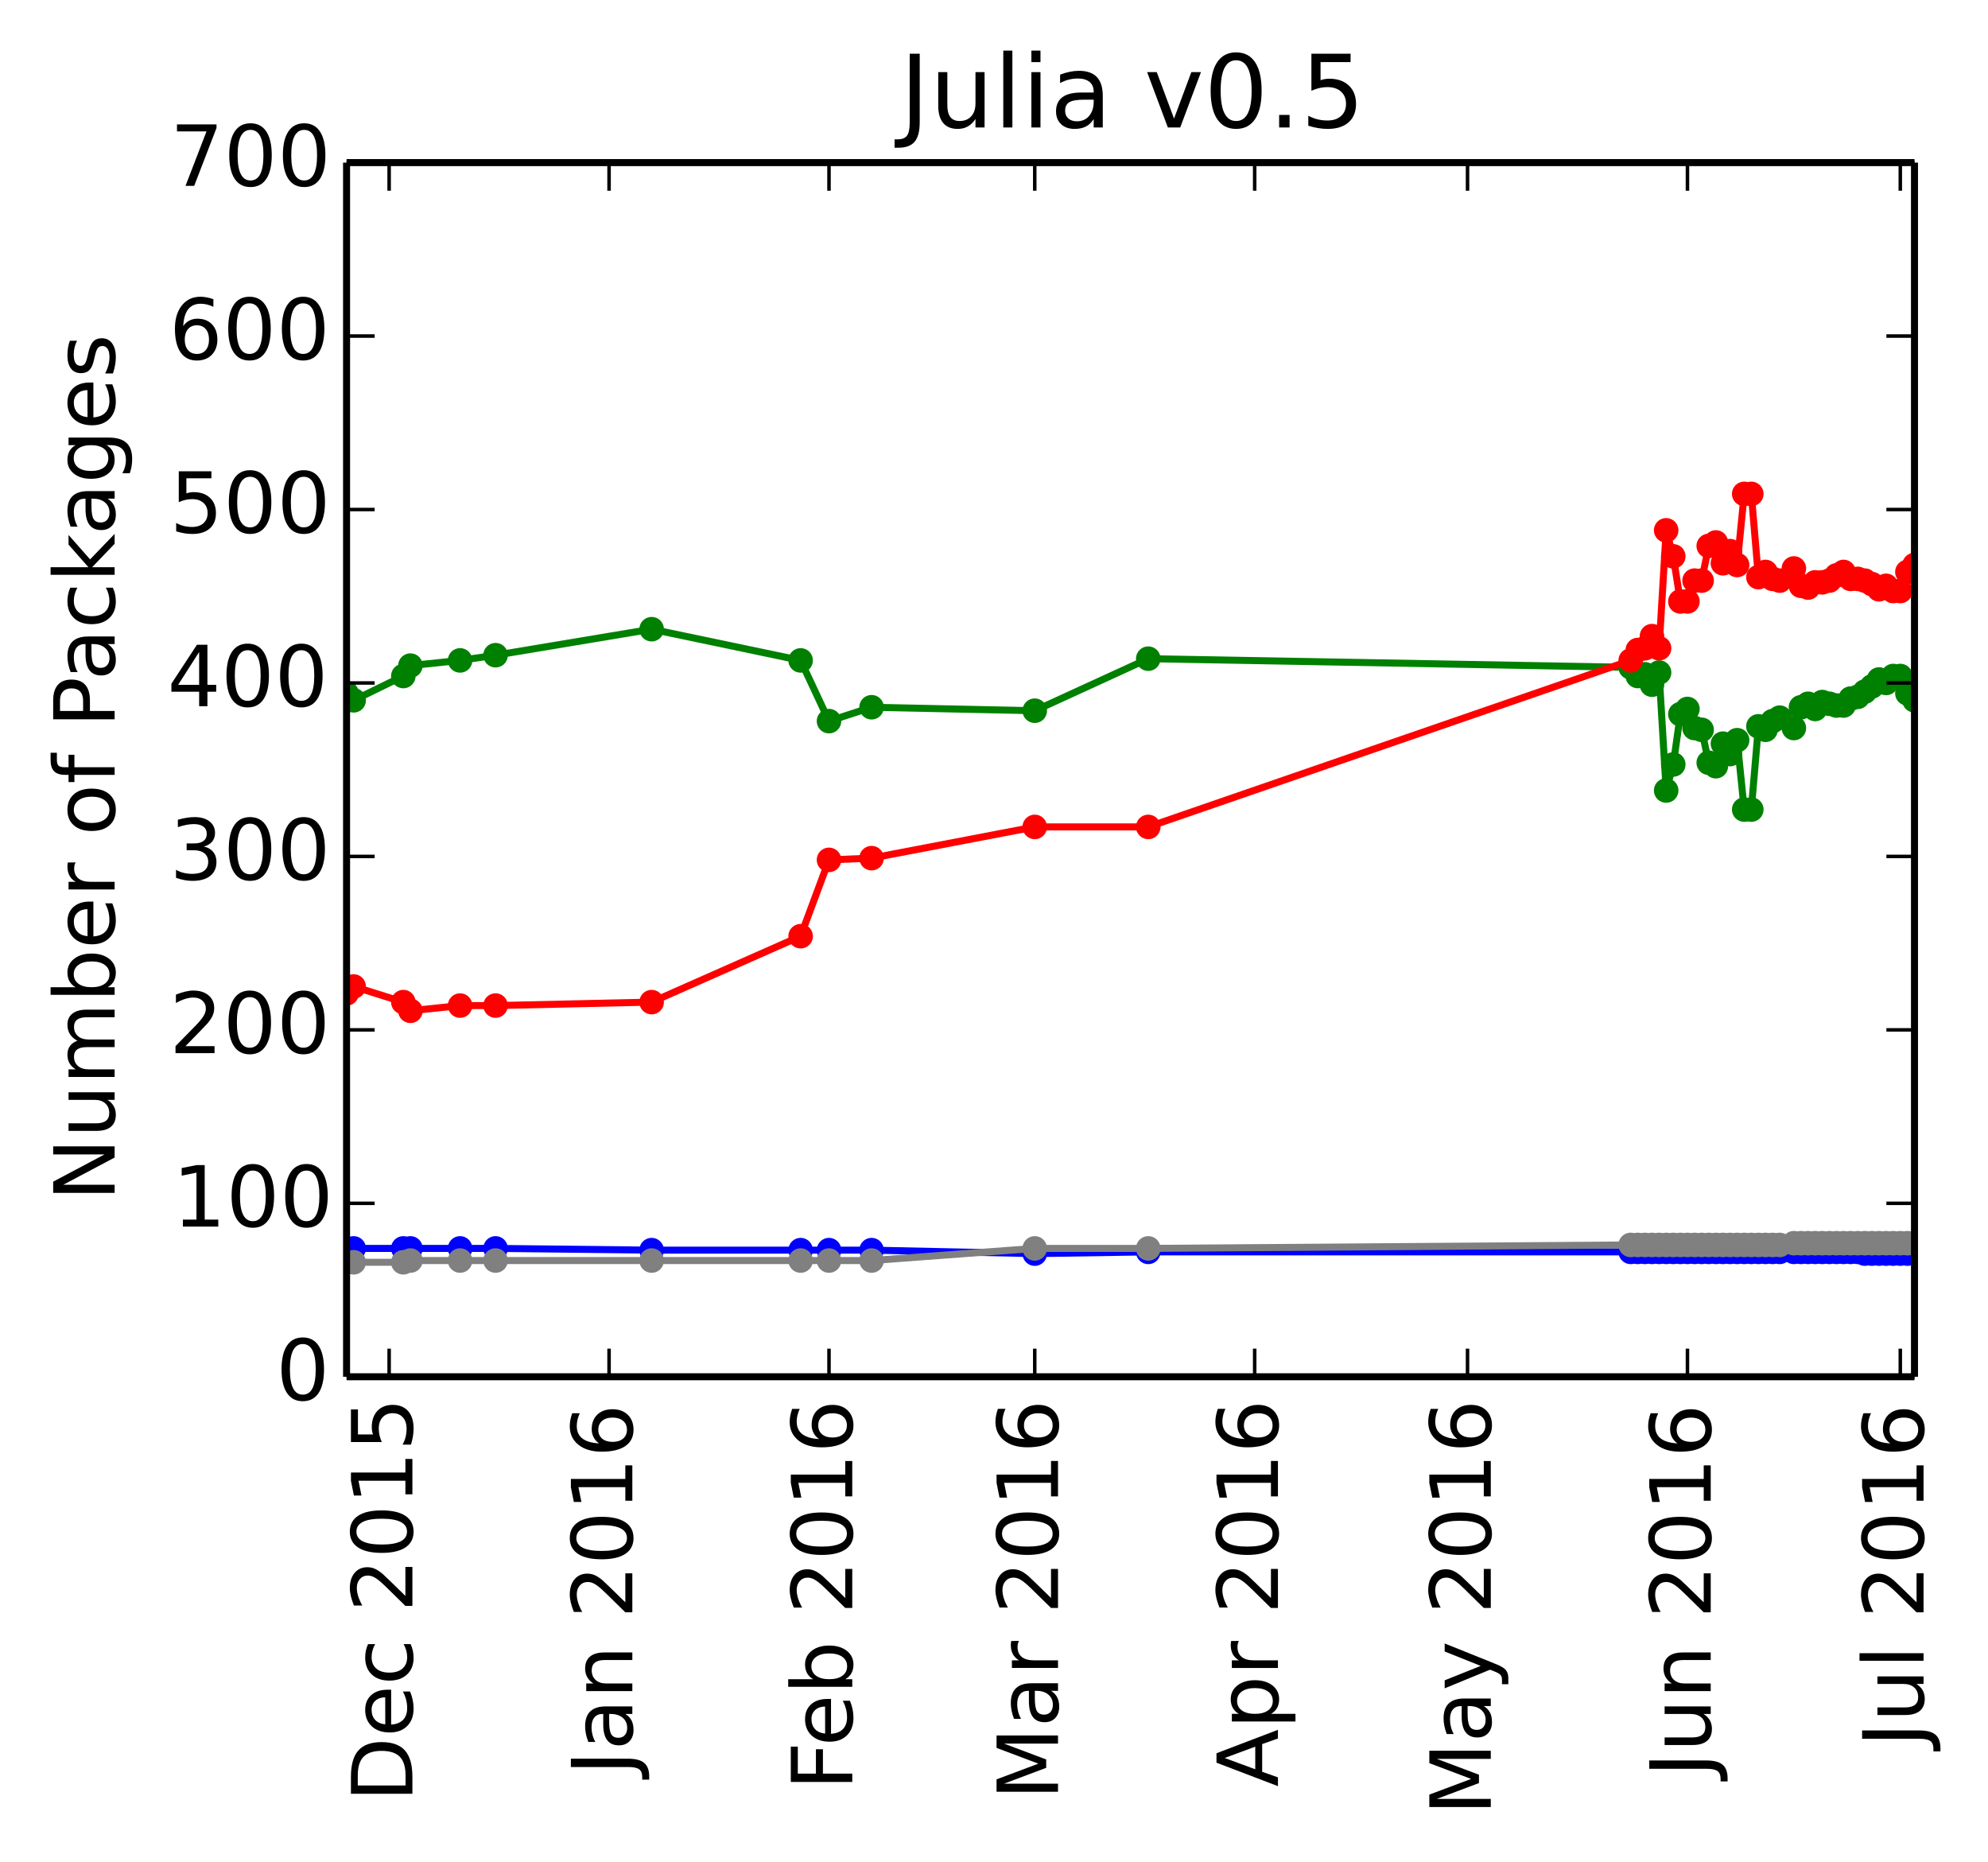 <?xml version="1.0" encoding="utf-8" standalone="no"?>
<!DOCTYPE svg PUBLIC "-//W3C//DTD SVG 1.1//EN"
  "http://www.w3.org/Graphics/SVG/1.1/DTD/svg11.dtd">
<!-- Created with matplotlib (http://matplotlib.org/) -->
<svg height="265pt" version="1.1" viewBox="0 0 283 265" width="283pt" xmlns="http://www.w3.org/2000/svg" xmlns:xlink="http://www.w3.org/1999/xlink">
 <defs>
  <style type="text/css">
*{stroke-linecap:butt;stroke-linejoin:round;}
  </style>
 </defs>
 <g id="figure_1">
  <g id="patch_1">
   <path d="
M0 265.55
L283.522 265.55
L283.522 0
L0 0
z
" style="fill:#ffffff;"/>
  </g>
  <g id="axes_1">
   <g id="patch_2">
    <path d="
M49.335 195.942
L272.535 195.942
L272.535 23.142
L49.335 23.142
z
" style="fill:#ffffff;"/>
   </g>
   <g id="line2d_1"/>
   <g id="line2d_2"/>
   <g id="line2d_3"/>
   <g id="line2d_4"/>
   <g id="line2d_5"/>
   <g id="line2d_6">
    <path clip-path="url(#pa14dda18ed)" d="
M272.535 99.668
L271.525 98.68
L270.515 96.212
L269.505 96.212
L268.495 97.199
L267.485 96.705
L266.475 97.693
L265.465 98.433
L264.455 99.174
L263.445 99.421
L262.435 100.408
L261.425 100.408
L260.416 100.161
L259.406 99.914
L258.396 100.902
L257.386 100.161
L256.376 100.655
L255.366 103.617
L253.346 102.136
L252.336 102.63
L251.326 103.864
L250.316 103.37
L249.306 115.219
L248.296 115.219
L247.286 105.345
L246.276 107.32
L245.266 105.839
L244.256 109.048
L243.246 108.554
L242.236 103.864
L241.226 103.617
L240.216 100.902
L239.206 101.642
L238.197 108.801
L237.187 112.504
L236.177 95.718
L235.167 97.446
L234.157 95.965
L233.147 96.212
L232.137 94.977
L163.46 93.743
L147.301 101.149
L124.072 100.655
L118.012 102.63
L113.972 93.99
L92.763 89.546
L70.544 93.249
L65.494 93.99
L58.425 94.73
L57.415 96.212
L50.345 99.668
L49.335 98.68" style="fill:none;stroke:#008000;stroke-linecap:square;"/>
    <defs>
     <path d="
M0 1.5
C0.398 1.5 0.779 1.342 1.061 1.061
C1.342 0.779 1.5 0.398 1.5 0
C1.5 -0.398 1.342 -0.779 1.061 -1.061
C0.779 -1.342 0.398 -1.5 0 -1.5
C-0.398 -1.5 -0.779 -1.342 -1.061 -1.061
C-1.342 -0.779 -1.5 -0.398 -1.5 0
C-1.5 0.398 -1.342 0.779 -1.061 1.061
C-0.779 1.342 -0.398 1.5 0 1.5
z
" id="mb0b177905e" style="stroke:#008000;stroke-width:0.5;"/>
    </defs>
    <g clip-path="url(#pa14dda18ed)">
     <use style="fill:#008000;stroke:#008000;stroke-width:0.5;" x="272.535" xlink:href="#mb0b177905e" y="99.667"/>
     <use style="fill:#008000;stroke:#008000;stroke-width:0.5;" x="271.525" xlink:href="#mb0b177905e" y="98.68"/>
     <use style="fill:#008000;stroke:#008000;stroke-width:0.5;" x="270.515" xlink:href="#mb0b177905e" y="96.211"/>
     <use style="fill:#008000;stroke:#008000;stroke-width:0.5;" x="269.505" xlink:href="#mb0b177905e" y="96.211"/>
     <use style="fill:#008000;stroke:#008000;stroke-width:0.5;" x="268.495" xlink:href="#mb0b177905e" y="97.199"/>
     <use style="fill:#008000;stroke:#008000;stroke-width:0.5;" x="267.485" xlink:href="#mb0b177905e" y="96.705"/>
     <use style="fill:#008000;stroke:#008000;stroke-width:0.5;" x="266.475" xlink:href="#mb0b177905e" y="97.693"/>
     <use style="fill:#008000;stroke:#008000;stroke-width:0.5;" x="265.465" xlink:href="#mb0b177905e" y="98.433"/>
     <use style="fill:#008000;stroke:#008000;stroke-width:0.5;" x="264.455" xlink:href="#mb0b177905e" y="99.174"/>
     <use style="fill:#008000;stroke:#008000;stroke-width:0.5;" x="263.445" xlink:href="#mb0b177905e" y="99.421"/>
     <use style="fill:#008000;stroke:#008000;stroke-width:0.5;" x="262.435" xlink:href="#mb0b177905e" y="100.408"/>
     <use style="fill:#008000;stroke:#008000;stroke-width:0.5;" x="261.425" xlink:href="#mb0b177905e" y="100.408"/>
     <use style="fill:#008000;stroke:#008000;stroke-width:0.5;" x="260.416" xlink:href="#mb0b177905e" y="100.161"/>
     <use style="fill:#008000;stroke:#008000;stroke-width:0.5;" x="259.406" xlink:href="#mb0b177905e" y="99.914"/>
     <use style="fill:#008000;stroke:#008000;stroke-width:0.5;" x="258.396" xlink:href="#mb0b177905e" y="100.902"/>
     <use style="fill:#008000;stroke:#008000;stroke-width:0.5;" x="257.386" xlink:href="#mb0b177905e" y="100.161"/>
     <use style="fill:#008000;stroke:#008000;stroke-width:0.5;" x="256.376" xlink:href="#mb0b177905e" y="100.655"/>
     <use style="fill:#008000;stroke:#008000;stroke-width:0.5;" x="255.366" xlink:href="#mb0b177905e" y="103.617"/>
     <use style="fill:#008000;stroke:#008000;stroke-width:0.5;" x="253.346" xlink:href="#mb0b177905e" y="102.136"/>
     <use style="fill:#008000;stroke:#008000;stroke-width:0.5;" x="252.336" xlink:href="#mb0b177905e" y="102.63"/>
     <use style="fill:#008000;stroke:#008000;stroke-width:0.5;" x="251.326" xlink:href="#mb0b177905e" y="103.864"/>
     <use style="fill:#008000;stroke:#008000;stroke-width:0.5;" x="250.316" xlink:href="#mb0b177905e" y="103.37"/>
     <use style="fill:#008000;stroke:#008000;stroke-width:0.5;" x="249.306" xlink:href="#mb0b177905e" y="115.219"/>
     <use style="fill:#008000;stroke:#008000;stroke-width:0.5;" x="248.296" xlink:href="#mb0b177905e" y="115.219"/>
     <use style="fill:#008000;stroke:#008000;stroke-width:0.5;" x="247.286" xlink:href="#mb0b177905e" y="105.345"/>
     <use style="fill:#008000;stroke:#008000;stroke-width:0.5;" x="246.276" xlink:href="#mb0b177905e" y="107.32"/>
     <use style="fill:#008000;stroke:#008000;stroke-width:0.5;" x="245.266" xlink:href="#mb0b177905e" y="105.839"/>
     <use style="fill:#008000;stroke:#008000;stroke-width:0.5;" x="244.256" xlink:href="#mb0b177905e" y="109.048"/>
     <use style="fill:#008000;stroke:#008000;stroke-width:0.5;" x="243.246" xlink:href="#mb0b177905e" y="108.554"/>
     <use style="fill:#008000;stroke:#008000;stroke-width:0.5;" x="242.236" xlink:href="#mb0b177905e" y="103.864"/>
     <use style="fill:#008000;stroke:#008000;stroke-width:0.5;" x="241.226" xlink:href="#mb0b177905e" y="103.617"/>
     <use style="fill:#008000;stroke:#008000;stroke-width:0.5;" x="240.216" xlink:href="#mb0b177905e" y="100.902"/>
     <use style="fill:#008000;stroke:#008000;stroke-width:0.5;" x="239.206" xlink:href="#mb0b177905e" y="101.642"/>
     <use style="fill:#008000;stroke:#008000;stroke-width:0.5;" x="238.197" xlink:href="#mb0b177905e" y="108.801"/>
     <use style="fill:#008000;stroke:#008000;stroke-width:0.5;" x="237.187" xlink:href="#mb0b177905e" y="112.504"/>
     <use style="fill:#008000;stroke:#008000;stroke-width:0.5;" x="236.177" xlink:href="#mb0b177905e" y="95.718"/>
     <use style="fill:#008000;stroke:#008000;stroke-width:0.5;" x="235.167" xlink:href="#mb0b177905e" y="97.446"/>
     <use style="fill:#008000;stroke:#008000;stroke-width:0.5;" x="234.157" xlink:href="#mb0b177905e" y="95.965"/>
     <use style="fill:#008000;stroke:#008000;stroke-width:0.5;" x="233.147" xlink:href="#mb0b177905e" y="96.211"/>
     <use style="fill:#008000;stroke:#008000;stroke-width:0.5;" x="232.137" xlink:href="#mb0b177905e" y="94.977"/>
     <use style="fill:#008000;stroke:#008000;stroke-width:0.5;" x="163.46" xlink:href="#mb0b177905e" y="93.743"/>
     <use style="fill:#008000;stroke:#008000;stroke-width:0.5;" x="147.301" xlink:href="#mb0b177905e" y="101.149"/>
     <use style="fill:#008000;stroke:#008000;stroke-width:0.5;" x="124.072" xlink:href="#mb0b177905e" y="100.655"/>
     <use style="fill:#008000;stroke:#008000;stroke-width:0.5;" x="118.012" xlink:href="#mb0b177905e" y="102.63"/>
     <use style="fill:#008000;stroke:#008000;stroke-width:0.5;" x="113.972" xlink:href="#mb0b177905e" y="93.99"/>
     <use style="fill:#008000;stroke:#008000;stroke-width:0.5;" x="92.763" xlink:href="#mb0b177905e" y="89.546"/>
     <use style="fill:#008000;stroke:#008000;stroke-width:0.5;" x="70.544" xlink:href="#mb0b177905e" y="93.249"/>
     <use style="fill:#008000;stroke:#008000;stroke-width:0.5;" x="65.494" xlink:href="#mb0b177905e" y="93.99"/>
     <use style="fill:#008000;stroke:#008000;stroke-width:0.5;" x="58.425" xlink:href="#mb0b177905e" y="94.73"/>
     <use style="fill:#008000;stroke:#008000;stroke-width:0.5;" x="57.415" xlink:href="#mb0b177905e" y="96.211"/>
     <use style="fill:#008000;stroke:#008000;stroke-width:0.5;" x="50.345" xlink:href="#mb0b177905e" y="99.667"/>
     <use style="fill:#008000;stroke:#008000;stroke-width:0.5;" x="49.335" xlink:href="#mb0b177905e" y="98.68"/>
    </g>
   </g>
   <g id="line2d_7">
    <path clip-path="url(#pa14dda18ed)" d="
M272.535 80.413
L271.525 81.4
L270.515 84.115
L269.505 84.115
L268.495 83.375
L267.485 83.869
L266.475 83.128
L265.465 82.634
L264.455 82.388
L263.445 82.388
L262.435 81.4
L261.425 81.894
L260.416 82.634
L259.406 82.881
L258.396 82.881
L257.386 83.622
L256.376 83.375
L255.366 80.906
L253.346 82.634
L252.336 82.388
L251.326 81.4
L250.316 82.141
L249.306 70.291
L248.296 70.291
L247.286 80.413
L246.276 78.438
L245.266 80.166
L244.256 77.204
L243.246 77.697
L242.236 82.634
L241.226 82.634
L240.216 85.597
L239.206 85.597
L238.197 79.178
L237.187 75.475
L236.177 92.262
L235.167 90.534
L234.157 92.262
L233.147 92.509
L232.137 93.99
L163.46 117.688
L147.301 117.688
L124.072 122.131
L118.012 122.378
L113.972 133.24
L92.763 142.621
L70.544 143.114
L65.494 143.114
L58.425 143.855
L57.415 142.621
L50.345 140.399
L49.335 141.386" style="fill:none;stroke:#ff0000;stroke-linecap:square;"/>
    <defs>
     <path d="
M0 1.5
C0.398 1.5 0.779 1.342 1.061 1.061
C1.342 0.779 1.5 0.398 1.5 0
C1.5 -0.398 1.342 -0.779 1.061 -1.061
C0.779 -1.342 0.398 -1.5 0 -1.5
C-0.398 -1.5 -0.779 -1.342 -1.061 -1.061
C-1.342 -0.779 -1.5 -0.398 -1.5 0
C-1.5 0.398 -1.342 0.779 -1.061 1.061
C-0.779 1.342 -0.398 1.5 0 1.5
z
" id="ma07bdd5909" style="stroke:#ff0000;stroke-width:0.5;"/>
    </defs>
    <g clip-path="url(#pa14dda18ed)">
     <use style="fill:#ff0000;stroke:#ff0000;stroke-width:0.5;" x="272.535" xlink:href="#ma07bdd5909" y="80.413"/>
     <use style="fill:#ff0000;stroke:#ff0000;stroke-width:0.5;" x="271.525" xlink:href="#ma07bdd5909" y="81.4"/>
     <use style="fill:#ff0000;stroke:#ff0000;stroke-width:0.5;" x="270.515" xlink:href="#ma07bdd5909" y="84.115"/>
     <use style="fill:#ff0000;stroke:#ff0000;stroke-width:0.5;" x="269.505" xlink:href="#ma07bdd5909" y="84.115"/>
     <use style="fill:#ff0000;stroke:#ff0000;stroke-width:0.5;" x="268.495" xlink:href="#ma07bdd5909" y="83.375"/>
     <use style="fill:#ff0000;stroke:#ff0000;stroke-width:0.5;" x="267.485" xlink:href="#ma07bdd5909" y="83.869"/>
     <use style="fill:#ff0000;stroke:#ff0000;stroke-width:0.5;" x="266.475" xlink:href="#ma07bdd5909" y="83.128"/>
     <use style="fill:#ff0000;stroke:#ff0000;stroke-width:0.5;" x="265.465" xlink:href="#ma07bdd5909" y="82.634"/>
     <use style="fill:#ff0000;stroke:#ff0000;stroke-width:0.5;" x="264.455" xlink:href="#ma07bdd5909" y="82.387"/>
     <use style="fill:#ff0000;stroke:#ff0000;stroke-width:0.5;" x="263.445" xlink:href="#ma07bdd5909" y="82.387"/>
     <use style="fill:#ff0000;stroke:#ff0000;stroke-width:0.5;" x="262.435" xlink:href="#ma07bdd5909" y="81.4"/>
     <use style="fill:#ff0000;stroke:#ff0000;stroke-width:0.5;" x="261.425" xlink:href="#ma07bdd5909" y="81.894"/>
     <use style="fill:#ff0000;stroke:#ff0000;stroke-width:0.5;" x="260.416" xlink:href="#ma07bdd5909" y="82.634"/>
     <use style="fill:#ff0000;stroke:#ff0000;stroke-width:0.5;" x="259.406" xlink:href="#ma07bdd5909" y="82.881"/>
     <use style="fill:#ff0000;stroke:#ff0000;stroke-width:0.5;" x="258.396" xlink:href="#ma07bdd5909" y="82.881"/>
     <use style="fill:#ff0000;stroke:#ff0000;stroke-width:0.5;" x="257.386" xlink:href="#ma07bdd5909" y="83.622"/>
     <use style="fill:#ff0000;stroke:#ff0000;stroke-width:0.5;" x="256.376" xlink:href="#ma07bdd5909" y="83.375"/>
     <use style="fill:#ff0000;stroke:#ff0000;stroke-width:0.5;" x="255.366" xlink:href="#ma07bdd5909" y="80.906"/>
     <use style="fill:#ff0000;stroke:#ff0000;stroke-width:0.5;" x="253.346" xlink:href="#ma07bdd5909" y="82.634"/>
     <use style="fill:#ff0000;stroke:#ff0000;stroke-width:0.5;" x="252.336" xlink:href="#ma07bdd5909" y="82.387"/>
     <use style="fill:#ff0000;stroke:#ff0000;stroke-width:0.5;" x="251.326" xlink:href="#ma07bdd5909" y="81.4"/>
     <use style="fill:#ff0000;stroke:#ff0000;stroke-width:0.5;" x="250.316" xlink:href="#ma07bdd5909" y="82.141"/>
     <use style="fill:#ff0000;stroke:#ff0000;stroke-width:0.5;" x="249.306" xlink:href="#ma07bdd5909" y="70.291"/>
     <use style="fill:#ff0000;stroke:#ff0000;stroke-width:0.5;" x="248.296" xlink:href="#ma07bdd5909" y="70.291"/>
     <use style="fill:#ff0000;stroke:#ff0000;stroke-width:0.5;" x="247.286" xlink:href="#ma07bdd5909" y="80.413"/>
     <use style="fill:#ff0000;stroke:#ff0000;stroke-width:0.5;" x="246.276" xlink:href="#ma07bdd5909" y="78.438"/>
     <use style="fill:#ff0000;stroke:#ff0000;stroke-width:0.5;" x="245.266" xlink:href="#ma07bdd5909" y="80.166"/>
     <use style="fill:#ff0000;stroke:#ff0000;stroke-width:0.5;" x="244.256" xlink:href="#ma07bdd5909" y="77.203"/>
     <use style="fill:#ff0000;stroke:#ff0000;stroke-width:0.5;" x="243.246" xlink:href="#ma07bdd5909" y="77.697"/>
     <use style="fill:#ff0000;stroke:#ff0000;stroke-width:0.5;" x="242.236" xlink:href="#ma07bdd5909" y="82.634"/>
     <use style="fill:#ff0000;stroke:#ff0000;stroke-width:0.5;" x="241.226" xlink:href="#ma07bdd5909" y="82.634"/>
     <use style="fill:#ff0000;stroke:#ff0000;stroke-width:0.5;" x="240.216" xlink:href="#ma07bdd5909" y="85.597"/>
     <use style="fill:#ff0000;stroke:#ff0000;stroke-width:0.5;" x="239.206" xlink:href="#ma07bdd5909" y="85.597"/>
     <use style="fill:#ff0000;stroke:#ff0000;stroke-width:0.5;" x="238.197" xlink:href="#ma07bdd5909" y="79.178"/>
     <use style="fill:#ff0000;stroke:#ff0000;stroke-width:0.5;" x="237.187" xlink:href="#ma07bdd5909" y="75.475"/>
     <use style="fill:#ff0000;stroke:#ff0000;stroke-width:0.5;" x="236.177" xlink:href="#ma07bdd5909" y="92.262"/>
     <use style="fill:#ff0000;stroke:#ff0000;stroke-width:0.5;" x="235.167" xlink:href="#ma07bdd5909" y="90.534"/>
     <use style="fill:#ff0000;stroke:#ff0000;stroke-width:0.5;" x="234.157" xlink:href="#ma07bdd5909" y="92.262"/>
     <use style="fill:#ff0000;stroke:#ff0000;stroke-width:0.5;" x="233.147" xlink:href="#ma07bdd5909" y="92.509"/>
     <use style="fill:#ff0000;stroke:#ff0000;stroke-width:0.5;" x="232.137" xlink:href="#ma07bdd5909" y="93.99"/>
     <use style="fill:#ff0000;stroke:#ff0000;stroke-width:0.5;" x="163.46" xlink:href="#ma07bdd5909" y="117.688"/>
     <use style="fill:#ff0000;stroke:#ff0000;stroke-width:0.5;" x="147.301" xlink:href="#ma07bdd5909" y="117.688"/>
     <use style="fill:#ff0000;stroke:#ff0000;stroke-width:0.5;" x="124.072" xlink:href="#ma07bdd5909" y="122.131"/>
     <use style="fill:#ff0000;stroke:#ff0000;stroke-width:0.5;" x="118.012" xlink:href="#ma07bdd5909" y="122.378"/>
     <use style="fill:#ff0000;stroke:#ff0000;stroke-width:0.5;" x="113.972" xlink:href="#ma07bdd5909" y="133.24"/>
     <use style="fill:#ff0000;stroke:#ff0000;stroke-width:0.5;" x="92.763" xlink:href="#ma07bdd5909" y="142.621"/>
     <use style="fill:#ff0000;stroke:#ff0000;stroke-width:0.5;" x="70.544" xlink:href="#ma07bdd5909" y="143.114"/>
     <use style="fill:#ff0000;stroke:#ff0000;stroke-width:0.5;" x="65.494" xlink:href="#ma07bdd5909" y="143.114"/>
     <use style="fill:#ff0000;stroke:#ff0000;stroke-width:0.5;" x="58.425" xlink:href="#ma07bdd5909" y="143.855"/>
     <use style="fill:#ff0000;stroke:#ff0000;stroke-width:0.5;" x="57.415" xlink:href="#ma07bdd5909" y="142.621"/>
     <use style="fill:#ff0000;stroke:#ff0000;stroke-width:0.5;" x="50.345" xlink:href="#ma07bdd5909" y="140.399"/>
     <use style="fill:#ff0000;stroke:#ff0000;stroke-width:0.5;" x="49.335" xlink:href="#ma07bdd5909" y="141.386"/>
    </g>
   </g>
   <g id="line2d_8">
    <path clip-path="url(#pa14dda18ed)" d="
M272.535 178.415
L271.525 178.415
L270.515 178.415
L269.505 178.415
L268.495 178.415
L267.485 178.415
L266.475 178.415
L265.465 178.415
L264.455 178.168
L263.445 178.168
L262.435 178.168
L261.425 178.168
L260.416 178.168
L259.406 178.168
L258.396 178.168
L257.386 178.168
L256.376 178.168
L255.366 178.168
L253.346 178.168
L252.336 178.168
L251.326 178.168
L250.316 178.168
L249.306 178.168
L248.296 178.168
L247.286 178.168
L246.276 178.168
L245.266 178.168
L244.256 178.168
L243.246 178.168
L242.236 178.168
L241.226 178.168
L240.216 178.168
L239.206 178.168
L238.197 178.168
L237.187 178.168
L236.177 178.168
L235.167 178.168
L234.157 178.168
L233.147 178.168
L232.137 178.168
L163.46 178.168
L147.301 178.415
L124.072 177.921
L118.012 177.921
L113.972 177.921
L92.763 177.921
L70.544 177.674
L65.494 177.674
L58.425 177.674
L57.415 177.674
L50.345 177.674
L49.335 177.674" style="fill:none;stroke:#0000ff;stroke-linecap:square;"/>
    <defs>
     <path d="
M0 1.5
C0.398 1.5 0.779 1.342 1.061 1.061
C1.342 0.779 1.5 0.398 1.5 0
C1.5 -0.398 1.342 -0.779 1.061 -1.061
C0.779 -1.342 0.398 -1.5 0 -1.5
C-0.398 -1.5 -0.779 -1.342 -1.061 -1.061
C-1.342 -0.779 -1.5 -0.398 -1.5 0
C-1.5 0.398 -1.342 0.779 -1.061 1.061
C-0.779 1.342 -0.398 1.5 0 1.5
z
" id="m76a7ce5b4a" style="stroke:#0000ff;stroke-width:0.5;"/>
    </defs>
    <g clip-path="url(#pa14dda18ed)">
     <use style="fill:#0000ff;stroke:#0000ff;stroke-width:0.5;" x="272.535" xlink:href="#m76a7ce5b4a" y="178.415"/>
     <use style="fill:#0000ff;stroke:#0000ff;stroke-width:0.5;" x="271.525" xlink:href="#m76a7ce5b4a" y="178.415"/>
     <use style="fill:#0000ff;stroke:#0000ff;stroke-width:0.5;" x="270.515" xlink:href="#m76a7ce5b4a" y="178.415"/>
     <use style="fill:#0000ff;stroke:#0000ff;stroke-width:0.5;" x="269.505" xlink:href="#m76a7ce5b4a" y="178.415"/>
     <use style="fill:#0000ff;stroke:#0000ff;stroke-width:0.5;" x="268.495" xlink:href="#m76a7ce5b4a" y="178.415"/>
     <use style="fill:#0000ff;stroke:#0000ff;stroke-width:0.5;" x="267.485" xlink:href="#m76a7ce5b4a" y="178.415"/>
     <use style="fill:#0000ff;stroke:#0000ff;stroke-width:0.5;" x="266.475" xlink:href="#m76a7ce5b4a" y="178.415"/>
     <use style="fill:#0000ff;stroke:#0000ff;stroke-width:0.5;" x="265.465" xlink:href="#m76a7ce5b4a" y="178.415"/>
     <use style="fill:#0000ff;stroke:#0000ff;stroke-width:0.5;" x="264.455" xlink:href="#m76a7ce5b4a" y="178.168"/>
     <use style="fill:#0000ff;stroke:#0000ff;stroke-width:0.5;" x="263.445" xlink:href="#m76a7ce5b4a" y="178.168"/>
     <use style="fill:#0000ff;stroke:#0000ff;stroke-width:0.5;" x="262.435" xlink:href="#m76a7ce5b4a" y="178.168"/>
     <use style="fill:#0000ff;stroke:#0000ff;stroke-width:0.5;" x="261.425" xlink:href="#m76a7ce5b4a" y="178.168"/>
     <use style="fill:#0000ff;stroke:#0000ff;stroke-width:0.5;" x="260.416" xlink:href="#m76a7ce5b4a" y="178.168"/>
     <use style="fill:#0000ff;stroke:#0000ff;stroke-width:0.5;" x="259.406" xlink:href="#m76a7ce5b4a" y="178.168"/>
     <use style="fill:#0000ff;stroke:#0000ff;stroke-width:0.5;" x="258.396" xlink:href="#m76a7ce5b4a" y="178.168"/>
     <use style="fill:#0000ff;stroke:#0000ff;stroke-width:0.5;" x="257.386" xlink:href="#m76a7ce5b4a" y="178.168"/>
     <use style="fill:#0000ff;stroke:#0000ff;stroke-width:0.5;" x="256.376" xlink:href="#m76a7ce5b4a" y="178.168"/>
     <use style="fill:#0000ff;stroke:#0000ff;stroke-width:0.5;" x="255.366" xlink:href="#m76a7ce5b4a" y="178.168"/>
     <use style="fill:#0000ff;stroke:#0000ff;stroke-width:0.5;" x="253.346" xlink:href="#m76a7ce5b4a" y="178.168"/>
     <use style="fill:#0000ff;stroke:#0000ff;stroke-width:0.5;" x="252.336" xlink:href="#m76a7ce5b4a" y="178.168"/>
     <use style="fill:#0000ff;stroke:#0000ff;stroke-width:0.5;" x="251.326" xlink:href="#m76a7ce5b4a" y="178.168"/>
     <use style="fill:#0000ff;stroke:#0000ff;stroke-width:0.5;" x="250.316" xlink:href="#m76a7ce5b4a" y="178.168"/>
     <use style="fill:#0000ff;stroke:#0000ff;stroke-width:0.5;" x="249.306" xlink:href="#m76a7ce5b4a" y="178.168"/>
     <use style="fill:#0000ff;stroke:#0000ff;stroke-width:0.5;" x="248.296" xlink:href="#m76a7ce5b4a" y="178.168"/>
     <use style="fill:#0000ff;stroke:#0000ff;stroke-width:0.5;" x="247.286" xlink:href="#m76a7ce5b4a" y="178.168"/>
     <use style="fill:#0000ff;stroke:#0000ff;stroke-width:0.5;" x="246.276" xlink:href="#m76a7ce5b4a" y="178.168"/>
     <use style="fill:#0000ff;stroke:#0000ff;stroke-width:0.5;" x="245.266" xlink:href="#m76a7ce5b4a" y="178.168"/>
     <use style="fill:#0000ff;stroke:#0000ff;stroke-width:0.5;" x="244.256" xlink:href="#m76a7ce5b4a" y="178.168"/>
     <use style="fill:#0000ff;stroke:#0000ff;stroke-width:0.5;" x="243.246" xlink:href="#m76a7ce5b4a" y="178.168"/>
     <use style="fill:#0000ff;stroke:#0000ff;stroke-width:0.5;" x="242.236" xlink:href="#m76a7ce5b4a" y="178.168"/>
     <use style="fill:#0000ff;stroke:#0000ff;stroke-width:0.5;" x="241.226" xlink:href="#m76a7ce5b4a" y="178.168"/>
     <use style="fill:#0000ff;stroke:#0000ff;stroke-width:0.5;" x="240.216" xlink:href="#m76a7ce5b4a" y="178.168"/>
     <use style="fill:#0000ff;stroke:#0000ff;stroke-width:0.5;" x="239.206" xlink:href="#m76a7ce5b4a" y="178.168"/>
     <use style="fill:#0000ff;stroke:#0000ff;stroke-width:0.5;" x="238.197" xlink:href="#m76a7ce5b4a" y="178.168"/>
     <use style="fill:#0000ff;stroke:#0000ff;stroke-width:0.5;" x="237.187" xlink:href="#m76a7ce5b4a" y="178.168"/>
     <use style="fill:#0000ff;stroke:#0000ff;stroke-width:0.5;" x="236.177" xlink:href="#m76a7ce5b4a" y="178.168"/>
     <use style="fill:#0000ff;stroke:#0000ff;stroke-width:0.5;" x="235.167" xlink:href="#m76a7ce5b4a" y="178.168"/>
     <use style="fill:#0000ff;stroke:#0000ff;stroke-width:0.5;" x="234.157" xlink:href="#m76a7ce5b4a" y="178.168"/>
     <use style="fill:#0000ff;stroke:#0000ff;stroke-width:0.5;" x="233.147" xlink:href="#m76a7ce5b4a" y="178.168"/>
     <use style="fill:#0000ff;stroke:#0000ff;stroke-width:0.5;" x="232.137" xlink:href="#m76a7ce5b4a" y="178.168"/>
     <use style="fill:#0000ff;stroke:#0000ff;stroke-width:0.5;" x="163.46" xlink:href="#m76a7ce5b4a" y="178.168"/>
     <use style="fill:#0000ff;stroke:#0000ff;stroke-width:0.5;" x="147.301" xlink:href="#m76a7ce5b4a" y="178.415"/>
     <use style="fill:#0000ff;stroke:#0000ff;stroke-width:0.5;" x="124.072" xlink:href="#m76a7ce5b4a" y="177.921"/>
     <use style="fill:#0000ff;stroke:#0000ff;stroke-width:0.5;" x="118.012" xlink:href="#m76a7ce5b4a" y="177.921"/>
     <use style="fill:#0000ff;stroke:#0000ff;stroke-width:0.5;" x="113.972" xlink:href="#m76a7ce5b4a" y="177.921"/>
     <use style="fill:#0000ff;stroke:#0000ff;stroke-width:0.5;" x="92.763" xlink:href="#m76a7ce5b4a" y="177.921"/>
     <use style="fill:#0000ff;stroke:#0000ff;stroke-width:0.5;" x="70.544" xlink:href="#m76a7ce5b4a" y="177.674"/>
     <use style="fill:#0000ff;stroke:#0000ff;stroke-width:0.5;" x="65.494" xlink:href="#m76a7ce5b4a" y="177.674"/>
     <use style="fill:#0000ff;stroke:#0000ff;stroke-width:0.5;" x="58.425" xlink:href="#m76a7ce5b4a" y="177.674"/>
     <use style="fill:#0000ff;stroke:#0000ff;stroke-width:0.5;" x="57.415" xlink:href="#m76a7ce5b4a" y="177.674"/>
     <use style="fill:#0000ff;stroke:#0000ff;stroke-width:0.5;" x="50.345" xlink:href="#m76a7ce5b4a" y="177.674"/>
     <use style="fill:#0000ff;stroke:#0000ff;stroke-width:0.5;" x="49.335" xlink:href="#m76a7ce5b4a" y="177.674"/>
    </g>
   </g>
   <g id="line2d_9">
    <path clip-path="url(#pa14dda18ed)" d="
M272.535 176.934
L271.525 176.934
L270.515 176.934
L269.505 176.934
L268.495 176.934
L267.485 176.934
L266.475 176.934
L265.465 176.934
L264.455 176.934
L263.445 176.934
L262.435 176.934
L261.425 176.934
L260.416 176.934
L259.406 176.934
L258.396 176.934
L257.386 176.934
L256.376 176.934
L255.366 176.934
L253.346 177.181
L252.336 177.181
L251.326 177.181
L250.316 177.181
L249.306 177.181
L248.296 177.181
L247.286 177.181
L246.276 177.181
L245.266 177.181
L244.256 177.181
L243.246 177.181
L242.236 177.181
L241.226 177.181
L240.216 177.181
L239.206 177.181
L238.197 177.181
L237.187 177.181
L236.177 177.181
L235.167 177.181
L234.157 177.181
L233.147 177.181
L232.137 177.181
L163.46 177.674
L147.301 177.674
L124.072 179.402
L118.012 179.402
L113.972 179.402
L92.763 179.402
L70.544 179.402
L65.494 179.402
L58.425 179.402
L57.415 179.649
L50.345 179.649
L49.335 179.649" style="fill:none;stroke:#808080;stroke-linecap:square;"/>
    <defs>
     <path d="
M0 1.5
C0.398 1.5 0.779 1.342 1.061 1.061
C1.342 0.779 1.5 0.398 1.5 0
C1.5 -0.398 1.342 -0.779 1.061 -1.061
C0.779 -1.342 0.398 -1.5 0 -1.5
C-0.398 -1.5 -0.779 -1.342 -1.061 -1.061
C-1.342 -0.779 -1.5 -0.398 -1.5 0
C-1.5 0.398 -1.342 0.779 -1.061 1.061
C-0.779 1.342 -0.398 1.5 0 1.5
z
" id="m008e8825d0" style="stroke:#808080;stroke-width:0.5;"/>
    </defs>
    <g clip-path="url(#pa14dda18ed)">
     <use style="fill:#808080;stroke:#808080;stroke-width:0.5;" x="272.535" xlink:href="#m008e8825d0" y="176.934"/>
     <use style="fill:#808080;stroke:#808080;stroke-width:0.5;" x="271.525" xlink:href="#m008e8825d0" y="176.934"/>
     <use style="fill:#808080;stroke:#808080;stroke-width:0.5;" x="270.515" xlink:href="#m008e8825d0" y="176.934"/>
     <use style="fill:#808080;stroke:#808080;stroke-width:0.5;" x="269.505" xlink:href="#m008e8825d0" y="176.934"/>
     <use style="fill:#808080;stroke:#808080;stroke-width:0.5;" x="268.495" xlink:href="#m008e8825d0" y="176.934"/>
     <use style="fill:#808080;stroke:#808080;stroke-width:0.5;" x="267.485" xlink:href="#m008e8825d0" y="176.934"/>
     <use style="fill:#808080;stroke:#808080;stroke-width:0.5;" x="266.475" xlink:href="#m008e8825d0" y="176.934"/>
     <use style="fill:#808080;stroke:#808080;stroke-width:0.5;" x="265.465" xlink:href="#m008e8825d0" y="176.934"/>
     <use style="fill:#808080;stroke:#808080;stroke-width:0.5;" x="264.455" xlink:href="#m008e8825d0" y="176.934"/>
     <use style="fill:#808080;stroke:#808080;stroke-width:0.5;" x="263.445" xlink:href="#m008e8825d0" y="176.934"/>
     <use style="fill:#808080;stroke:#808080;stroke-width:0.5;" x="262.435" xlink:href="#m008e8825d0" y="176.934"/>
     <use style="fill:#808080;stroke:#808080;stroke-width:0.5;" x="261.425" xlink:href="#m008e8825d0" y="176.934"/>
     <use style="fill:#808080;stroke:#808080;stroke-width:0.5;" x="260.416" xlink:href="#m008e8825d0" y="176.934"/>
     <use style="fill:#808080;stroke:#808080;stroke-width:0.5;" x="259.406" xlink:href="#m008e8825d0" y="176.934"/>
     <use style="fill:#808080;stroke:#808080;stroke-width:0.5;" x="258.396" xlink:href="#m008e8825d0" y="176.934"/>
     <use style="fill:#808080;stroke:#808080;stroke-width:0.5;" x="257.386" xlink:href="#m008e8825d0" y="176.934"/>
     <use style="fill:#808080;stroke:#808080;stroke-width:0.5;" x="256.376" xlink:href="#m008e8825d0" y="176.934"/>
     <use style="fill:#808080;stroke:#808080;stroke-width:0.5;" x="255.366" xlink:href="#m008e8825d0" y="176.934"/>
     <use style="fill:#808080;stroke:#808080;stroke-width:0.5;" x="253.346" xlink:href="#m008e8825d0" y="177.181"/>
     <use style="fill:#808080;stroke:#808080;stroke-width:0.5;" x="252.336" xlink:href="#m008e8825d0" y="177.181"/>
     <use style="fill:#808080;stroke:#808080;stroke-width:0.5;" x="251.326" xlink:href="#m008e8825d0" y="177.181"/>
     <use style="fill:#808080;stroke:#808080;stroke-width:0.5;" x="250.316" xlink:href="#m008e8825d0" y="177.181"/>
     <use style="fill:#808080;stroke:#808080;stroke-width:0.5;" x="249.306" xlink:href="#m008e8825d0" y="177.181"/>
     <use style="fill:#808080;stroke:#808080;stroke-width:0.5;" x="248.296" xlink:href="#m008e8825d0" y="177.181"/>
     <use style="fill:#808080;stroke:#808080;stroke-width:0.5;" x="247.286" xlink:href="#m008e8825d0" y="177.181"/>
     <use style="fill:#808080;stroke:#808080;stroke-width:0.5;" x="246.276" xlink:href="#m008e8825d0" y="177.181"/>
     <use style="fill:#808080;stroke:#808080;stroke-width:0.5;" x="245.266" xlink:href="#m008e8825d0" y="177.181"/>
     <use style="fill:#808080;stroke:#808080;stroke-width:0.5;" x="244.256" xlink:href="#m008e8825d0" y="177.181"/>
     <use style="fill:#808080;stroke:#808080;stroke-width:0.5;" x="243.246" xlink:href="#m008e8825d0" y="177.181"/>
     <use style="fill:#808080;stroke:#808080;stroke-width:0.5;" x="242.236" xlink:href="#m008e8825d0" y="177.181"/>
     <use style="fill:#808080;stroke:#808080;stroke-width:0.5;" x="241.226" xlink:href="#m008e8825d0" y="177.181"/>
     <use style="fill:#808080;stroke:#808080;stroke-width:0.5;" x="240.216" xlink:href="#m008e8825d0" y="177.181"/>
     <use style="fill:#808080;stroke:#808080;stroke-width:0.5;" x="239.206" xlink:href="#m008e8825d0" y="177.181"/>
     <use style="fill:#808080;stroke:#808080;stroke-width:0.5;" x="238.197" xlink:href="#m008e8825d0" y="177.181"/>
     <use style="fill:#808080;stroke:#808080;stroke-width:0.5;" x="237.187" xlink:href="#m008e8825d0" y="177.181"/>
     <use style="fill:#808080;stroke:#808080;stroke-width:0.5;" x="236.177" xlink:href="#m008e8825d0" y="177.181"/>
     <use style="fill:#808080;stroke:#808080;stroke-width:0.5;" x="235.167" xlink:href="#m008e8825d0" y="177.181"/>
     <use style="fill:#808080;stroke:#808080;stroke-width:0.5;" x="234.157" xlink:href="#m008e8825d0" y="177.181"/>
     <use style="fill:#808080;stroke:#808080;stroke-width:0.5;" x="233.147" xlink:href="#m008e8825d0" y="177.181"/>
     <use style="fill:#808080;stroke:#808080;stroke-width:0.5;" x="232.137" xlink:href="#m008e8825d0" y="177.181"/>
     <use style="fill:#808080;stroke:#808080;stroke-width:0.5;" x="163.46" xlink:href="#m008e8825d0" y="177.674"/>
     <use style="fill:#808080;stroke:#808080;stroke-width:0.5;" x="147.301" xlink:href="#m008e8825d0" y="177.674"/>
     <use style="fill:#808080;stroke:#808080;stroke-width:0.5;" x="124.072" xlink:href="#m008e8825d0" y="179.402"/>
     <use style="fill:#808080;stroke:#808080;stroke-width:0.5;" x="118.012" xlink:href="#m008e8825d0" y="179.402"/>
     <use style="fill:#808080;stroke:#808080;stroke-width:0.5;" x="113.972" xlink:href="#m008e8825d0" y="179.402"/>
     <use style="fill:#808080;stroke:#808080;stroke-width:0.5;" x="92.763" xlink:href="#m008e8825d0" y="179.402"/>
     <use style="fill:#808080;stroke:#808080;stroke-width:0.5;" x="70.544" xlink:href="#m008e8825d0" y="179.402"/>
     <use style="fill:#808080;stroke:#808080;stroke-width:0.5;" x="65.494" xlink:href="#m008e8825d0" y="179.402"/>
     <use style="fill:#808080;stroke:#808080;stroke-width:0.5;" x="58.425" xlink:href="#m008e8825d0" y="179.402"/>
     <use style="fill:#808080;stroke:#808080;stroke-width:0.5;" x="57.415" xlink:href="#m008e8825d0" y="179.649"/>
     <use style="fill:#808080;stroke:#808080;stroke-width:0.5;" x="50.345" xlink:href="#m008e8825d0" y="179.649"/>
     <use style="fill:#808080;stroke:#808080;stroke-width:0.5;" x="49.335" xlink:href="#m008e8825d0" y="179.649"/>
    </g>
   </g>
   <g id="matplotlib.axis_1">
    <g id="xtick_1">
     <g id="line2d_10">
      <defs>
       <path d="
M0 0
L0 -4" id="m93b0483c22" style="stroke:#000000;stroke-width:0.5;"/>
      </defs>
      <g>
       <use style="stroke:#000000;stroke-width:0.5;" x="55.395" xlink:href="#m93b0483c22" y="195.942"/>
      </g>
     </g>
     <g id="line2d_11">
      <defs>
       <path d="
M0 0
L0 4" id="m741efc42ff" style="stroke:#000000;stroke-width:0.5;"/>
      </defs>
      <g>
       <use style="stroke:#000000;stroke-width:0.5;" x="55.395" xlink:href="#m741efc42ff" y="23.142"/>
      </g>
     </g>
     <g id="text_1">
      <!-- Dec 2015 -->
      <defs>
       <path d="
M12.406 8.297
L28.516 8.297
L28.516 63.922
L10.984 60.406
L10.984 69.391
L28.422 72.906
L38.281 72.906
L38.281 8.297
L54.391 8.297
L54.391 0
L12.406 0
z
" id="DejaVuSans-31"/>
       <path d="
M19.672 64.797
L19.672 8.109
L31.594 8.109
Q46.688 8.109 53.688 14.938
Q60.688 21.781 60.688 36.531
Q60.688 51.172 53.688 57.984
Q46.688 64.797 31.594 64.797
z

M9.812 72.906
L30.078 72.906
Q51.266 72.906 61.172 64.094
Q71.094 55.281 71.094 36.531
Q71.094 17.672 61.125 8.828
Q51.172 0 30.078 0
L9.812 0
z
" id="DejaVuSans-44"/>
       <path d="
M31.781 66.406
Q24.172 66.406 20.328 58.906
Q16.5 51.422 16.5 36.375
Q16.5 21.391 20.328 13.891
Q24.172 6.391 31.781 6.391
Q39.453 6.391 43.281 13.891
Q47.125 21.391 47.125 36.375
Q47.125 51.422 43.281 58.906
Q39.453 66.406 31.781 66.406
M31.781 74.219
Q44.047 74.219 50.516 64.516
Q56.984 54.828 56.984 36.375
Q56.984 17.969 50.516 8.266
Q44.047 -1.422 31.781 -1.422
Q19.531 -1.422 13.062 8.266
Q6.594 17.969 6.594 36.375
Q6.594 54.828 13.062 64.516
Q19.531 74.219 31.781 74.219" id="DejaVuSans-30"/>
       <path id="DejaVuSans-20"/>
       <path d="
M19.188 8.297
L53.609 8.297
L53.609 0
L7.328 0
L7.328 8.297
Q12.938 14.109 22.625 23.891
Q32.328 33.688 34.812 36.531
Q39.547 41.844 41.422 45.531
Q43.312 49.219 43.312 52.781
Q43.312 58.594 39.234 62.25
Q35.156 65.922 28.609 65.922
Q23.969 65.922 18.812 64.312
Q13.672 62.703 7.812 59.422
L7.812 69.391
Q13.766 71.781 18.938 73
Q24.125 74.219 28.422 74.219
Q39.75 74.219 46.484 68.547
Q53.219 62.891 53.219 53.422
Q53.219 48.922 51.531 44.891
Q49.859 40.875 45.406 35.406
Q44.188 33.984 37.641 27.219
Q31.109 20.453 19.188 8.297" id="DejaVuSans-32"/>
       <path d="
M10.797 72.906
L49.516 72.906
L49.516 64.594
L19.828 64.594
L19.828 46.734
Q21.969 47.469 24.109 47.828
Q26.266 48.188 28.422 48.188
Q40.625 48.188 47.75 41.5
Q54.891 34.812 54.891 23.391
Q54.891 11.625 47.562 5.094
Q40.234 -1.422 26.906 -1.422
Q22.312 -1.422 17.547 -0.641
Q12.797 0.141 7.719 1.703
L7.719 11.625
Q12.109 9.234 16.797 8.062
Q21.484 6.891 26.703 6.891
Q35.156 6.891 40.078 11.328
Q45.016 15.766 45.016 23.391
Q45.016 31 40.078 35.438
Q35.156 39.891 26.703 39.891
Q22.75 39.891 18.812 39.016
Q14.891 38.141 10.797 36.281
z
" id="DejaVuSans-35"/>
       <path d="
M56.203 29.594
L56.203 25.203
L14.891 25.203
Q15.484 15.922 20.484 11.062
Q25.484 6.203 34.422 6.203
Q39.594 6.203 44.453 7.469
Q49.312 8.734 54.109 11.281
L54.109 2.781
Q49.266 0.734 44.188 -0.344
Q39.109 -1.422 33.891 -1.422
Q20.797 -1.422 13.156 6.188
Q5.516 13.812 5.516 26.812
Q5.516 40.234 12.766 48.109
Q20.016 56 32.328 56
Q43.359 56 49.781 48.891
Q56.203 41.797 56.203 29.594
M47.219 32.234
Q47.125 39.594 43.094 43.984
Q39.062 48.391 32.422 48.391
Q24.906 48.391 20.391 44.141
Q15.875 39.891 15.188 32.172
z
" id="DejaVuSans-65"/>
       <path d="
M48.781 52.594
L48.781 44.188
Q44.969 46.297 41.141 47.344
Q37.312 48.391 33.406 48.391
Q24.656 48.391 19.812 42.844
Q14.984 37.312 14.984 27.297
Q14.984 17.281 19.812 11.734
Q24.656 6.203 33.406 6.203
Q37.312 6.203 41.141 7.25
Q44.969 8.297 48.781 10.406
L48.781 2.094
Q45.016 0.344 40.984 -0.531
Q36.969 -1.422 32.422 -1.422
Q20.062 -1.422 12.781 6.344
Q5.516 14.109 5.516 27.297
Q5.516 40.672 12.859 48.328
Q20.219 56 33.016 56
Q37.156 56 41.109 55.141
Q45.062 54.297 48.781 52.594" id="DejaVuSans-63"/>
      </defs>
      <g transform="translate(58.706 256.469)rotate(-90.0)scale(0.12 -0.12)">
       <use xlink:href="#DejaVuSans-44"/>
       <use x="77.002" xlink:href="#DejaVuSans-65"/>
       <use x="138.525" xlink:href="#DejaVuSans-63"/>
       <use x="193.506" xlink:href="#DejaVuSans-20"/>
       <use x="225.293" xlink:href="#DejaVuSans-32"/>
       <use x="288.916" xlink:href="#DejaVuSans-30"/>
       <use x="352.539" xlink:href="#DejaVuSans-31"/>
       <use x="416.162" xlink:href="#DejaVuSans-35"/>
      </g>
     </g>
    </g>
    <g id="xtick_2">
     <g id="line2d_12">
      <g>
       <use style="stroke:#000000;stroke-width:0.5;" x="86.703" xlink:href="#m93b0483c22" y="195.942"/>
      </g>
     </g>
     <g id="line2d_13">
      <g>
       <use style="stroke:#000000;stroke-width:0.5;" x="86.703" xlink:href="#m741efc42ff" y="23.142"/>
      </g>
     </g>
     <g id="text_2">
      <!-- Jan 2016 -->
      <defs>
       <path d="
M54.891 33.016
L54.891 0
L45.906 0
L45.906 32.719
Q45.906 40.484 42.875 44.328
Q39.844 48.188 33.797 48.188
Q26.516 48.188 22.312 43.547
Q18.109 38.922 18.109 30.906
L18.109 0
L9.078 0
L9.078 54.688
L18.109 54.688
L18.109 46.188
Q21.344 51.125 25.703 53.562
Q30.078 56 35.797 56
Q45.219 56 50.047 50.172
Q54.891 44.344 54.891 33.016" id="DejaVuSans-6e"/>
       <path d="
M33.016 40.375
Q26.375 40.375 22.484 35.828
Q18.609 31.297 18.609 23.391
Q18.609 15.531 22.484 10.953
Q26.375 6.391 33.016 6.391
Q39.656 6.391 43.531 10.953
Q47.406 15.531 47.406 23.391
Q47.406 31.297 43.531 35.828
Q39.656 40.375 33.016 40.375
M52.594 71.297
L52.594 62.312
Q48.875 64.062 45.094 64.984
Q41.312 65.922 37.594 65.922
Q27.828 65.922 22.672 59.328
Q17.531 52.734 16.797 39.406
Q19.672 43.656 24.016 45.922
Q28.375 48.188 33.594 48.188
Q44.578 48.188 50.953 41.516
Q57.328 34.859 57.328 23.391
Q57.328 12.156 50.688 5.359
Q44.047 -1.422 33.016 -1.422
Q20.359 -1.422 13.672 8.266
Q6.984 17.969 6.984 36.375
Q6.984 53.656 15.188 63.938
Q23.391 74.219 37.203 74.219
Q40.922 74.219 44.703 73.484
Q48.484 72.75 52.594 71.297" id="DejaVuSans-36"/>
       <path d="
M9.812 72.906
L19.672 72.906
L19.672 5.078
Q19.672 -8.109 14.672 -14.062
Q9.672 -20.016 -1.422 -20.016
L-5.172 -20.016
L-5.172 -11.719
L-2.094 -11.719
Q4.438 -11.719 7.125 -8.047
Q9.812 -4.391 9.812 5.078
z
" id="DejaVuSans-4a"/>
       <path d="
M34.281 27.484
Q23.391 27.484 19.188 25
Q14.984 22.516 14.984 16.5
Q14.984 11.719 18.141 8.906
Q21.297 6.109 26.703 6.109
Q34.188 6.109 38.703 11.406
Q43.219 16.703 43.219 25.484
L43.219 27.484
z

M52.203 31.203
L52.203 0
L43.219 0
L43.219 8.297
Q40.141 3.328 35.547 0.953
Q30.953 -1.422 24.312 -1.422
Q15.922 -1.422 10.953 3.297
Q6 8.016 6 15.922
Q6 25.141 12.172 29.828
Q18.359 34.516 30.609 34.516
L43.219 34.516
L43.219 35.406
Q43.219 41.609 39.141 45
Q35.062 48.391 27.688 48.391
Q23 48.391 18.547 47.266
Q14.109 46.141 10.016 43.891
L10.016 52.203
Q14.938 54.109 19.578 55.047
Q24.219 56 28.609 56
Q40.484 56 46.344 49.844
Q52.203 43.703 52.203 31.203" id="DejaVuSans-61"/>
      </defs>
      <g transform="translate(90.015 252.659)rotate(-90.0)scale(0.12 -0.12)">
       <use xlink:href="#DejaVuSans-4a"/>
       <use x="29.492" xlink:href="#DejaVuSans-61"/>
       <use x="90.771" xlink:href="#DejaVuSans-6e"/>
       <use x="154.15" xlink:href="#DejaVuSans-20"/>
       <use x="185.938" xlink:href="#DejaVuSans-32"/>
       <use x="249.561" xlink:href="#DejaVuSans-30"/>
       <use x="313.184" xlink:href="#DejaVuSans-31"/>
       <use x="376.807" xlink:href="#DejaVuSans-36"/>
      </g>
     </g>
    </g>
    <g id="xtick_3">
     <g id="line2d_14">
      <g>
       <use style="stroke:#000000;stroke-width:0.5;" x="118.012" xlink:href="#m93b0483c22" y="195.942"/>
      </g>
     </g>
     <g id="line2d_15">
      <g>
       <use style="stroke:#000000;stroke-width:0.5;" x="118.012" xlink:href="#m741efc42ff" y="23.142"/>
      </g>
     </g>
     <g id="text_3">
      <!-- Feb 2016 -->
      <defs>
       <path d="
M9.812 72.906
L51.703 72.906
L51.703 64.594
L19.672 64.594
L19.672 43.109
L48.578 43.109
L48.578 34.812
L19.672 34.812
L19.672 0
L9.812 0
z
" id="DejaVuSans-46"/>
       <path d="
M48.688 27.297
Q48.688 37.203 44.609 42.844
Q40.531 48.484 33.406 48.484
Q26.266 48.484 22.188 42.844
Q18.109 37.203 18.109 27.297
Q18.109 17.391 22.188 11.75
Q26.266 6.109 33.406 6.109
Q40.531 6.109 44.609 11.75
Q48.688 17.391 48.688 27.297
M18.109 46.391
Q20.953 51.266 25.266 53.625
Q29.594 56 35.594 56
Q45.562 56 51.781 48.094
Q58.016 40.188 58.016 27.297
Q58.016 14.406 51.781 6.484
Q45.562 -1.422 35.594 -1.422
Q29.594 -1.422 25.266 0.953
Q20.953 3.328 18.109 8.203
L18.109 0
L9.078 0
L9.078 75.984
L18.109 75.984
z
" id="DejaVuSans-62"/>
      </defs>
      <g transform="translate(121.323 254.784)rotate(-90.0)scale(0.12 -0.12)">
       <use xlink:href="#DejaVuSans-46"/>
       <use x="52.02" xlink:href="#DejaVuSans-65"/>
       <use x="113.543" xlink:href="#DejaVuSans-62"/>
       <use x="177.02" xlink:href="#DejaVuSans-20"/>
       <use x="208.807" xlink:href="#DejaVuSans-32"/>
       <use x="272.43" xlink:href="#DejaVuSans-30"/>
       <use x="336.053" xlink:href="#DejaVuSans-31"/>
       <use x="399.676" xlink:href="#DejaVuSans-36"/>
      </g>
     </g>
    </g>
    <g id="xtick_4">
     <g id="line2d_16">
      <g>
       <use style="stroke:#000000;stroke-width:0.5;" x="147.301" xlink:href="#m93b0483c22" y="195.942"/>
      </g>
     </g>
     <g id="line2d_17">
      <g>
       <use style="stroke:#000000;stroke-width:0.5;" x="147.301" xlink:href="#m741efc42ff" y="23.142"/>
      </g>
     </g>
     <g id="text_4">
      <!-- Mar 2016 -->
      <defs>
       <path d="
M9.812 72.906
L24.516 72.906
L43.109 23.297
L61.812 72.906
L76.516 72.906
L76.516 0
L66.891 0
L66.891 64.016
L48.094 14.016
L38.188 14.016
L19.391 64.016
L19.391 0
L9.812 0
z
" id="DejaVuSans-4d"/>
       <path d="
M41.109 46.297
Q39.594 47.172 37.812 47.578
Q36.031 48 33.891 48
Q26.266 48 22.188 43.047
Q18.109 38.094 18.109 28.812
L18.109 0
L9.078 0
L9.078 54.688
L18.109 54.688
L18.109 46.188
Q20.953 51.172 25.484 53.578
Q30.031 56 36.531 56
Q37.453 56 38.578 55.875
Q39.703 55.766 41.062 55.516
z
" id="DejaVuSans-72"/>
      </defs>
      <g transform="translate(150.612 256.18)rotate(-90.0)scale(0.12 -0.12)">
       <use xlink:href="#DejaVuSans-4d"/>
       <use x="86.279" xlink:href="#DejaVuSans-61"/>
       <use x="147.559" xlink:href="#DejaVuSans-72"/>
       <use x="188.672" xlink:href="#DejaVuSans-20"/>
       <use x="220.459" xlink:href="#DejaVuSans-32"/>
       <use x="284.082" xlink:href="#DejaVuSans-30"/>
       <use x="347.705" xlink:href="#DejaVuSans-31"/>
       <use x="411.328" xlink:href="#DejaVuSans-36"/>
      </g>
     </g>
    </g>
    <g id="xtick_5">
     <g id="line2d_18">
      <g>
       <use style="stroke:#000000;stroke-width:0.5;" x="178.609" xlink:href="#m93b0483c22" y="195.942"/>
      </g>
     </g>
     <g id="line2d_19">
      <g>
       <use style="stroke:#000000;stroke-width:0.5;" x="178.609" xlink:href="#m741efc42ff" y="23.142"/>
      </g>
     </g>
     <g id="text_5">
      <!-- Apr 2016 -->
      <defs>
       <path d="
M34.188 63.188
L20.797 26.906
L47.609 26.906
z

M28.609 72.906
L39.797 72.906
L67.578 0
L57.328 0
L50.688 18.703
L17.828 18.703
L11.188 0
L0.781 0
z
" id="DejaVuSans-41"/>
       <path d="
M18.109 8.203
L18.109 -20.797
L9.078 -20.797
L9.078 54.688
L18.109 54.688
L18.109 46.391
Q20.953 51.266 25.266 53.625
Q29.594 56 35.594 56
Q45.562 56 51.781 48.094
Q58.016 40.188 58.016 27.297
Q58.016 14.406 51.781 6.484
Q45.562 -1.422 35.594 -1.422
Q29.594 -1.422 25.266 0.953
Q20.953 3.328 18.109 8.203
M48.688 27.297
Q48.688 37.203 44.609 42.844
Q40.531 48.484 33.406 48.484
Q26.266 48.484 22.188 42.844
Q18.109 37.203 18.109 27.297
Q18.109 17.391 22.188 11.75
Q26.266 6.109 33.406 6.109
Q40.531 6.109 44.609 11.75
Q48.688 17.391 48.688 27.297" id="DejaVuSans-70"/>
      </defs>
      <g transform="translate(181.92 254.3)rotate(-90.0)scale(0.12 -0.12)">
       <use xlink:href="#DejaVuSans-41"/>
       <use x="68.408" xlink:href="#DejaVuSans-70"/>
       <use x="131.885" xlink:href="#DejaVuSans-72"/>
       <use x="172.998" xlink:href="#DejaVuSans-20"/>
       <use x="204.785" xlink:href="#DejaVuSans-32"/>
       <use x="268.408" xlink:href="#DejaVuSans-30"/>
       <use x="332.031" xlink:href="#DejaVuSans-31"/>
       <use x="395.654" xlink:href="#DejaVuSans-36"/>
      </g>
     </g>
    </g>
    <g id="xtick_6">
     <g id="line2d_20">
      <g>
       <use style="stroke:#000000;stroke-width:0.5;" x="208.908" xlink:href="#m93b0483c22" y="195.942"/>
      </g>
     </g>
     <g id="line2d_21">
      <g>
       <use style="stroke:#000000;stroke-width:0.5;" x="208.908" xlink:href="#m741efc42ff" y="23.142"/>
      </g>
     </g>
     <g id="text_6">
      <!-- May 2016 -->
      <defs>
       <path d="
M32.172 -5.078
Q28.375 -14.844 24.75 -17.812
Q21.141 -20.797 15.094 -20.797
L7.906 -20.797
L7.906 -13.281
L13.188 -13.281
Q16.891 -13.281 18.938 -11.516
Q21 -9.766 23.484 -3.219
L25.094 0.875
L2.984 54.688
L12.5 54.688
L29.594 11.922
L46.688 54.688
L56.203 54.688
z
" id="DejaVuSans-79"/>
      </defs>
      <g transform="translate(212.219 258.35)rotate(-90.0)scale(0.12 -0.12)">
       <use xlink:href="#DejaVuSans-4d"/>
       <use x="86.279" xlink:href="#DejaVuSans-61"/>
       <use x="147.559" xlink:href="#DejaVuSans-79"/>
       <use x="206.738" xlink:href="#DejaVuSans-20"/>
       <use x="238.525" xlink:href="#DejaVuSans-32"/>
       <use x="302.148" xlink:href="#DejaVuSans-30"/>
       <use x="365.771" xlink:href="#DejaVuSans-31"/>
       <use x="429.395" xlink:href="#DejaVuSans-36"/>
      </g>
     </g>
    </g>
    <g id="xtick_7">
     <g id="line2d_22">
      <g>
       <use style="stroke:#000000;stroke-width:0.5;" x="240.216" xlink:href="#m93b0483c22" y="195.942"/>
      </g>
     </g>
     <g id="line2d_23">
      <g>
       <use style="stroke:#000000;stroke-width:0.5;" x="240.216" xlink:href="#m741efc42ff" y="23.142"/>
      </g>
     </g>
     <g id="text_7">
      <!-- Jun 2016 -->
      <defs>
       <path d="
M8.5 21.578
L8.5 54.688
L17.484 54.688
L17.484 21.922
Q17.484 14.156 20.5 10.266
Q23.531 6.391 29.594 6.391
Q36.859 6.391 41.078 11.031
Q45.312 15.672 45.312 23.688
L45.312 54.688
L54.297 54.688
L54.297 0
L45.312 0
L45.312 8.406
Q42.047 3.422 37.719 1
Q33.406 -1.422 27.688 -1.422
Q18.266 -1.422 13.375 4.438
Q8.5 10.297 8.5 21.578
M31.109 56
z
" id="DejaVuSans-75"/>
      </defs>
      <g transform="translate(243.528 252.911)rotate(-90.0)scale(0.12 -0.12)">
       <use xlink:href="#DejaVuSans-4a"/>
       <use x="29.492" xlink:href="#DejaVuSans-75"/>
       <use x="92.871" xlink:href="#DejaVuSans-6e"/>
       <use x="156.25" xlink:href="#DejaVuSans-20"/>
       <use x="188.037" xlink:href="#DejaVuSans-32"/>
       <use x="251.66" xlink:href="#DejaVuSans-30"/>
       <use x="315.283" xlink:href="#DejaVuSans-31"/>
       <use x="378.906" xlink:href="#DejaVuSans-36"/>
      </g>
     </g>
    </g>
    <g id="xtick_8">
     <g id="line2d_24">
      <g>
       <use style="stroke:#000000;stroke-width:0.5;" x="270.515" xlink:href="#m93b0483c22" y="195.942"/>
      </g>
     </g>
     <g id="line2d_25">
      <g>
       <use style="stroke:#000000;stroke-width:0.5;" x="270.515" xlink:href="#m741efc42ff" y="23.142"/>
      </g>
     </g>
     <g id="text_8">
      <!-- Jul 2016 -->
      <defs>
       <path d="
M9.422 75.984
L18.406 75.984
L18.406 0
L9.422 0
z
" id="DejaVuSans-6c"/>
      </defs>
      <g transform="translate(273.826 248.639)rotate(-90.0)scale(0.12 -0.12)">
       <use xlink:href="#DejaVuSans-4a"/>
       <use x="29.492" xlink:href="#DejaVuSans-75"/>
       <use x="92.871" xlink:href="#DejaVuSans-6c"/>
       <use x="120.654" xlink:href="#DejaVuSans-20"/>
       <use x="152.441" xlink:href="#DejaVuSans-32"/>
       <use x="216.064" xlink:href="#DejaVuSans-30"/>
       <use x="279.688" xlink:href="#DejaVuSans-31"/>
       <use x="343.311" xlink:href="#DejaVuSans-36"/>
      </g>
     </g>
    </g>
   </g>
   <g id="matplotlib.axis_2">
    <g id="ytick_1">
     <g id="line2d_26">
      <defs>
       <path d="
M0 0
L4 0" id="m728421d6d4" style="stroke:#000000;stroke-width:0.5;"/>
      </defs>
      <g>
       <use style="stroke:#000000;stroke-width:0.5;" x="49.335" xlink:href="#m728421d6d4" y="195.942"/>
      </g>
     </g>
     <g id="line2d_27">
      <defs>
       <path d="
M0 0
L-4 0" id="mcb0005524f" style="stroke:#000000;stroke-width:0.5;"/>
      </defs>
      <g>
       <use style="stroke:#000000;stroke-width:0.5;" x="272.535" xlink:href="#mcb0005524f" y="195.942"/>
      </g>
     </g>
     <g id="text_9">
      <!-- 0 -->
      <g transform="translate(39.288 199.253)scale(0.12 -0.12)">
       <use xlink:href="#DejaVuSans-30"/>
      </g>
     </g>
    </g>
    <g id="ytick_2">
     <g id="line2d_28">
      <g>
       <use style="stroke:#000000;stroke-width:0.5;" x="49.335" xlink:href="#m728421d6d4" y="171.256"/>
      </g>
     </g>
     <g id="line2d_29">
      <g>
       <use style="stroke:#000000;stroke-width:0.5;" x="272.535" xlink:href="#mcb0005524f" y="171.256"/>
      </g>
     </g>
     <g id="text_10">
      <!-- 100 -->
      <g transform="translate(24.545 174.567)scale(0.12 -0.12)">
       <use xlink:href="#DejaVuSans-31"/>
       <use x="63.623" xlink:href="#DejaVuSans-30"/>
       <use x="127.246" xlink:href="#DejaVuSans-30"/>
      </g>
     </g>
    </g>
    <g id="ytick_3">
     <g id="line2d_30">
      <g>
       <use style="stroke:#000000;stroke-width:0.5;" x="49.335" xlink:href="#m728421d6d4" y="146.57"/>
      </g>
     </g>
     <g id="line2d_31">
      <g>
       <use style="stroke:#000000;stroke-width:0.5;" x="272.535" xlink:href="#mcb0005524f" y="146.57"/>
      </g>
     </g>
     <g id="text_11">
      <!-- 200 -->
      <g transform="translate(24.106 149.882)scale(0.12 -0.12)">
       <use xlink:href="#DejaVuSans-32"/>
       <use x="63.623" xlink:href="#DejaVuSans-30"/>
       <use x="127.246" xlink:href="#DejaVuSans-30"/>
      </g>
     </g>
    </g>
    <g id="ytick_4">
     <g id="line2d_32">
      <g>
       <use style="stroke:#000000;stroke-width:0.5;" x="49.335" xlink:href="#m728421d6d4" y="121.885"/>
      </g>
     </g>
     <g id="line2d_33">
      <g>
       <use style="stroke:#000000;stroke-width:0.5;" x="272.535" xlink:href="#mcb0005524f" y="121.885"/>
      </g>
     </g>
     <g id="text_12">
      <!-- 300 -->
      <defs>
       <path d="
M40.578 39.312
Q47.656 37.797 51.625 33
Q55.609 28.219 55.609 21.188
Q55.609 10.406 48.188 4.484
Q40.766 -1.422 27.094 -1.422
Q22.516 -1.422 17.656 -0.516
Q12.797 0.391 7.625 2.203
L7.625 11.719
Q11.719 9.328 16.594 8.109
Q21.484 6.891 26.812 6.891
Q36.078 6.891 40.938 10.547
Q45.797 14.203 45.797 21.188
Q45.797 27.641 41.281 31.266
Q36.766 34.906 28.719 34.906
L20.219 34.906
L20.219 43.016
L29.109 43.016
Q36.375 43.016 40.234 45.922
Q44.094 48.828 44.094 54.297
Q44.094 59.906 40.109 62.906
Q36.141 65.922 28.719 65.922
Q24.656 65.922 20.016 65.031
Q15.375 64.156 9.812 62.312
L9.812 71.094
Q15.438 72.656 20.344 73.438
Q25.25 74.219 29.594 74.219
Q40.828 74.219 47.359 69.109
Q53.906 64.016 53.906 55.328
Q53.906 49.266 50.438 45.094
Q46.969 40.922 40.578 39.312" id="DejaVuSans-33"/>
      </defs>
      <g transform="translate(24.142 125.196)scale(0.12 -0.12)">
       <use xlink:href="#DejaVuSans-33"/>
       <use x="63.623" xlink:href="#DejaVuSans-30"/>
       <use x="127.246" xlink:href="#DejaVuSans-30"/>
      </g>
     </g>
    </g>
    <g id="ytick_5">
     <g id="line2d_34">
      <g>
       <use style="stroke:#000000;stroke-width:0.5;" x="49.335" xlink:href="#m728421d6d4" y="97.199"/>
      </g>
     </g>
     <g id="line2d_35">
      <g>
       <use style="stroke:#000000;stroke-width:0.5;" x="272.535" xlink:href="#mcb0005524f" y="97.199"/>
      </g>
     </g>
     <g id="text_13">
      <!-- 400 -->
      <defs>
       <path d="
M37.797 64.312
L12.891 25.391
L37.797 25.391
z

M35.203 72.906
L47.609 72.906
L47.609 25.391
L58.016 25.391
L58.016 17.188
L47.609 17.188
L47.609 0
L37.797 0
L37.797 17.188
L4.891 17.188
L4.891 26.703
z
" id="DejaVuSans-34"/>
      </defs>
      <g transform="translate(23.814 100.51)scale(0.12 -0.12)">
       <use xlink:href="#DejaVuSans-34"/>
       <use x="63.623" xlink:href="#DejaVuSans-30"/>
       <use x="127.246" xlink:href="#DejaVuSans-30"/>
      </g>
     </g>
    </g>
    <g id="ytick_6">
     <g id="line2d_36">
      <g>
       <use style="stroke:#000000;stroke-width:0.5;" x="49.335" xlink:href="#m728421d6d4" y="72.513"/>
      </g>
     </g>
     <g id="line2d_37">
      <g>
       <use style="stroke:#000000;stroke-width:0.5;" x="272.535" xlink:href="#mcb0005524f" y="72.513"/>
      </g>
     </g>
     <g id="text_14">
      <!-- 500 -->
      <g transform="translate(24.153 75.824)scale(0.12 -0.12)">
       <use xlink:href="#DejaVuSans-35"/>
       <use x="63.623" xlink:href="#DejaVuSans-30"/>
       <use x="127.246" xlink:href="#DejaVuSans-30"/>
      </g>
     </g>
    </g>
    <g id="ytick_7">
     <g id="line2d_38">
      <g>
       <use style="stroke:#000000;stroke-width:0.5;" x="49.335" xlink:href="#m728421d6d4" y="47.827"/>
      </g>
     </g>
     <g id="line2d_39">
      <g>
       <use style="stroke:#000000;stroke-width:0.5;" x="272.535" xlink:href="#mcb0005524f" y="47.827"/>
      </g>
     </g>
     <g id="text_15">
      <!-- 600 -->
      <g transform="translate(24.065 51.139)scale(0.12 -0.12)">
       <use xlink:href="#DejaVuSans-36"/>
       <use x="63.623" xlink:href="#DejaVuSans-30"/>
       <use x="127.246" xlink:href="#DejaVuSans-30"/>
      </g>
     </g>
    </g>
    <g id="ytick_8">
     <g id="line2d_40">
      <g>
       <use style="stroke:#000000;stroke-width:0.5;" x="49.335" xlink:href="#m728421d6d4" y="23.142"/>
      </g>
     </g>
     <g id="line2d_41">
      <g>
       <use style="stroke:#000000;stroke-width:0.5;" x="272.535" xlink:href="#mcb0005524f" y="23.142"/>
      </g>
     </g>
     <g id="text_16">
      <!-- 700 -->
      <defs>
       <path d="
M8.203 72.906
L55.078 72.906
L55.078 68.703
L28.609 0
L18.312 0
L43.219 64.594
L8.203 64.594
z
" id="DejaVuSans-37"/>
      </defs>
      <g transform="translate(24.211 26.453)scale(0.12 -0.12)">
       <use xlink:href="#DejaVuSans-37"/>
       <use x="63.623" xlink:href="#DejaVuSans-30"/>
       <use x="127.246" xlink:href="#DejaVuSans-30"/>
      </g>
     </g>
    </g>
    <g id="text_17">
     <!-- Number of Packages -->
     <defs>
      <path d="
M9.812 72.906
L23.094 72.906
L55.422 11.922
L55.422 72.906
L64.984 72.906
L64.984 0
L51.703 0
L19.391 60.984
L19.391 0
L9.812 0
z
" id="DejaVuSans-4e"/>
      <path d="
M30.609 48.391
Q23.391 48.391 19.188 42.75
Q14.984 37.109 14.984 27.297
Q14.984 17.484 19.156 11.844
Q23.344 6.203 30.609 6.203
Q37.797 6.203 41.984 11.859
Q46.188 17.531 46.188 27.297
Q46.188 37.016 41.984 42.703
Q37.797 48.391 30.609 48.391
M30.609 56
Q42.328 56 49.016 48.375
Q55.719 40.766 55.719 27.297
Q55.719 13.875 49.016 6.219
Q42.328 -1.422 30.609 -1.422
Q18.844 -1.422 12.172 6.219
Q5.516 13.875 5.516 27.297
Q5.516 40.766 12.172 48.375
Q18.844 56 30.609 56" id="DejaVuSans-6f"/>
      <path d="
M52 44.188
Q55.375 50.25 60.062 53.125
Q64.75 56 71.094 56
Q79.641 56 84.281 50.016
Q88.922 44.047 88.922 33.016
L88.922 0
L79.891 0
L79.891 32.719
Q79.891 40.578 77.094 44.375
Q74.312 48.188 68.609 48.188
Q61.625 48.188 57.562 43.547
Q53.516 38.922 53.516 30.906
L53.516 0
L44.484 0
L44.484 32.719
Q44.484 40.625 41.703 44.406
Q38.922 48.188 33.109 48.188
Q26.219 48.188 22.156 43.531
Q18.109 38.875 18.109 30.906
L18.109 0
L9.078 0
L9.078 54.688
L18.109 54.688
L18.109 46.188
Q21.188 51.219 25.484 53.609
Q29.781 56 35.688 56
Q41.656 56 45.828 52.969
Q50 49.953 52 44.188" id="DejaVuSans-6d"/>
      <path d="
M9.078 75.984
L18.109 75.984
L18.109 31.109
L44.922 54.688
L56.391 54.688
L27.391 29.109
L57.625 0
L45.906 0
L18.109 26.703
L18.109 0
L9.078 0
z
" id="DejaVuSans-6b"/>
      <path d="
M37.109 75.984
L37.109 68.5
L28.516 68.5
Q23.688 68.5 21.797 66.547
Q19.922 64.594 19.922 59.516
L19.922 54.688
L34.719 54.688
L34.719 47.703
L19.922 47.703
L19.922 0
L10.891 0
L10.891 47.703
L2.297 47.703
L2.297 54.688
L10.891 54.688
L10.891 58.5
Q10.891 67.625 15.141 71.797
Q19.391 75.984 28.609 75.984
z
" id="DejaVuSans-66"/>
      <path d="
M45.406 27.984
Q45.406 37.75 41.375 43.109
Q37.359 48.484 30.078 48.484
Q22.859 48.484 18.828 43.109
Q14.797 37.75 14.797 27.984
Q14.797 18.266 18.828 12.891
Q22.859 7.516 30.078 7.516
Q37.359 7.516 41.375 12.891
Q45.406 18.266 45.406 27.984
M54.391 6.781
Q54.391 -7.172 48.188 -13.984
Q42 -20.797 29.203 -20.797
Q24.469 -20.797 20.266 -20.094
Q16.062 -19.391 12.109 -17.922
L12.109 -9.188
Q16.062 -11.328 19.922 -12.344
Q23.781 -13.375 27.781 -13.375
Q36.625 -13.375 41.016 -8.766
Q45.406 -4.156 45.406 5.172
L45.406 9.625
Q42.625 4.781 38.281 2.391
Q33.938 0 27.875 0
Q17.828 0 11.672 7.656
Q5.516 15.328 5.516 27.984
Q5.516 40.672 11.672 48.328
Q17.828 56 27.875 56
Q33.938 56 38.281 53.609
Q42.625 51.219 45.406 46.391
L45.406 54.688
L54.391 54.688
z
" id="DejaVuSans-67"/>
      <path d="
M19.672 64.797
L19.672 37.406
L32.078 37.406
Q38.969 37.406 42.719 40.969
Q46.484 44.531 46.484 51.125
Q46.484 57.672 42.719 61.234
Q38.969 64.797 32.078 64.797
z

M9.812 72.906
L32.078 72.906
Q44.344 72.906 50.609 67.359
Q56.891 61.812 56.891 51.125
Q56.891 40.328 50.609 34.812
Q44.344 29.297 32.078 29.297
L19.672 29.297
L19.672 0
L9.812 0
z
" id="DejaVuSans-50"/>
      <path d="
M44.281 53.078
L44.281 44.578
Q40.484 46.531 36.375 47.5
Q32.281 48.484 27.875 48.484
Q21.188 48.484 17.844 46.438
Q14.5 44.391 14.5 40.281
Q14.5 37.156 16.891 35.375
Q19.281 33.594 26.516 31.984
L29.594 31.297
Q39.156 29.25 43.188 25.516
Q47.219 21.781 47.219 15.094
Q47.219 7.469 41.188 3.016
Q35.156 -1.422 24.609 -1.422
Q20.219 -1.422 15.453 -0.562
Q10.688 0.297 5.422 2
L5.422 11.281
Q10.406 8.688 15.234 7.391
Q20.062 6.109 24.812 6.109
Q31.156 6.109 34.562 8.281
Q37.984 10.453 37.984 14.406
Q37.984 18.062 35.516 20.016
Q33.062 21.969 24.703 23.781
L21.578 24.516
Q13.234 26.266 9.516 29.906
Q5.812 33.547 5.812 39.891
Q5.812 47.609 11.281 51.797
Q16.75 56 26.812 56
Q31.781 56 36.172 55.266
Q40.578 54.547 44.281 53.078" id="DejaVuSans-73"/>
     </defs>
     <g transform="translate(16.318 170.946)rotate(-90.0)scale(0.12 -0.12)">
      <use xlink:href="#DejaVuSans-4e"/>
      <use x="74.805" xlink:href="#DejaVuSans-75"/>
      <use x="138.184" xlink:href="#DejaVuSans-6d"/>
      <use x="235.596" xlink:href="#DejaVuSans-62"/>
      <use x="299.072" xlink:href="#DejaVuSans-65"/>
      <use x="360.596" xlink:href="#DejaVuSans-72"/>
      <use x="401.709" xlink:href="#DejaVuSans-20"/>
      <use x="433.496" xlink:href="#DejaVuSans-6f"/>
      <use x="494.678" xlink:href="#DejaVuSans-66"/>
      <use x="529.883" xlink:href="#DejaVuSans-20"/>
      <use x="561.67" xlink:href="#DejaVuSans-50"/>
      <use x="617.473" xlink:href="#DejaVuSans-61"/>
      <use x="678.752" xlink:href="#DejaVuSans-63"/>
      <use x="733.732" xlink:href="#DejaVuSans-6b"/>
      <use x="789.893" xlink:href="#DejaVuSans-61"/>
      <use x="851.172" xlink:href="#DejaVuSans-67"/>
      <use x="914.648" xlink:href="#DejaVuSans-65"/>
      <use x="976.172" xlink:href="#DejaVuSans-73"/>
     </g>
    </g>
   </g>
   <g id="patch_3">
    <path d="
M49.335 23.142
L272.535 23.142" style="fill:none;stroke:#000000;"/>
   </g>
   <g id="patch_4">
    <path d="
M272.535 195.942
L272.535 23.142" style="fill:none;stroke:#000000;"/>
   </g>
   <g id="patch_5">
    <path d="
M49.335 195.942
L272.535 195.942" style="fill:none;stroke:#000000;"/>
   </g>
   <g id="patch_6">
    <path d="
M49.335 195.942
L49.335 23.142" style="fill:none;stroke:#000000;"/>
   </g>
   <g id="text_18">
    <!-- Julia v0.5 -->
    <defs>
     <path d="
M10.688 12.406
L21 12.406
L21 0
L10.688 0
z
" id="DejaVuSans-2e"/>
     <path d="
M2.984 54.688
L12.5 54.688
L29.594 8.797
L46.688 54.688
L56.203 54.688
L35.688 0
L23.484 0
z
" id="DejaVuSans-76"/>
     <path d="
M9.422 54.688
L18.406 54.688
L18.406 0
L9.422 0
z

M9.422 75.984
L18.406 75.984
L18.406 64.594
L9.422 64.594
z
" id="DejaVuSans-69"/>
    </defs>
    <g transform="translate(128.092 18.142)scale(0.144 -0.144)">
     <use xlink:href="#DejaVuSans-4a"/>
     <use x="29.492" xlink:href="#DejaVuSans-75"/>
     <use x="92.871" xlink:href="#DejaVuSans-6c"/>
     <use x="120.654" xlink:href="#DejaVuSans-69"/>
     <use x="148.438" xlink:href="#DejaVuSans-61"/>
     <use x="209.717" xlink:href="#DejaVuSans-20"/>
     <use x="241.504" xlink:href="#DejaVuSans-76"/>
     <use x="300.684" xlink:href="#DejaVuSans-30"/>
     <use x="364.307" xlink:href="#DejaVuSans-2e"/>
     <use x="396.094" xlink:href="#DejaVuSans-35"/>
    </g>
   </g>
  </g>
 </g>
 <defs>
  <clipPath id="pa14dda18ed">
   <rect height="172.8" width="223.2" x="49.335" y="23.142"/>
  </clipPath>
 </defs>
</svg>
